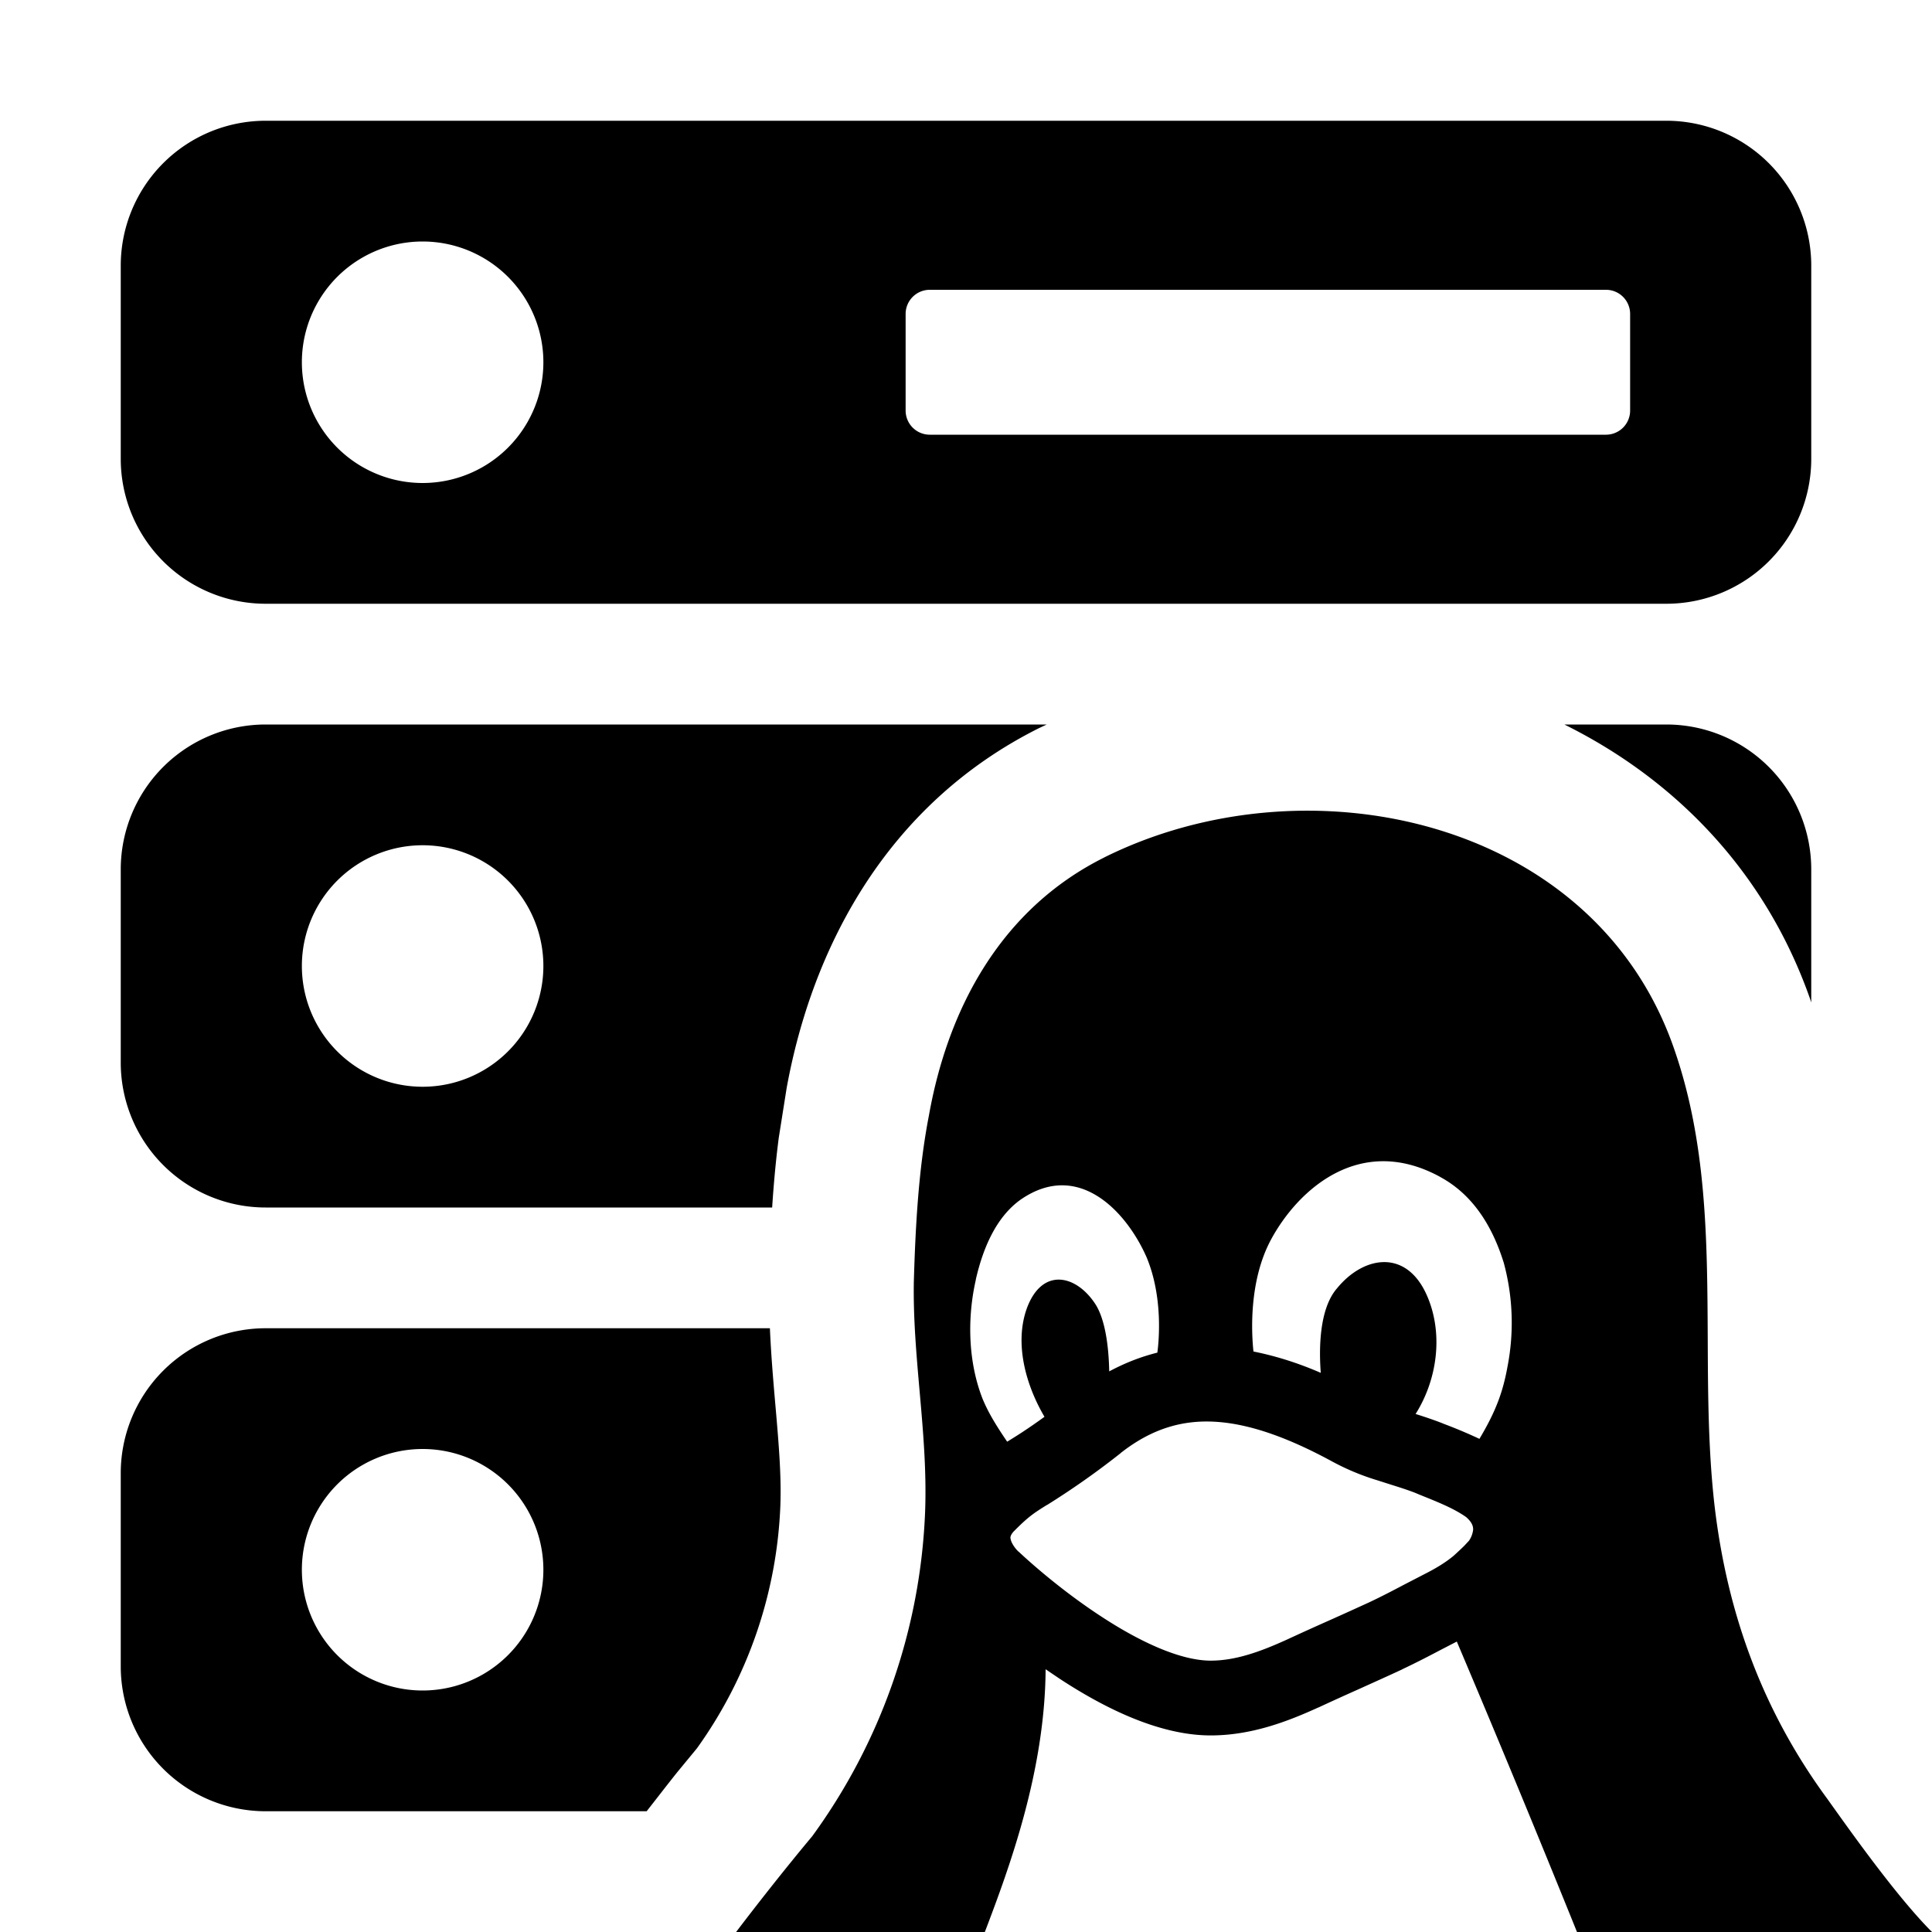 <svg width="24" height="24" viewBox="0 0 24 24"><g><path d="M13.71 10.655c2.508-1.253 6.075-.5 7.078 2.35.415 1.175.42 2.396.426 3.618.003.69.006 1.382.083 2.066.158 1.364.605 2.572 1.404 3.659l.077.108c.263.368.805 1.127 1.222 1.544h-4.41a227 227 0 0 0-1.493-3.608l-.207.107c-.151.08-.311.162-.47.237l-.002.002c-.174.081-.353.161-.525.239a37 37 0 0 0-.515.234l-.004.001c-.364.166-.821.346-1.334.346-.666 0-1.365-.368-1.881-.707l-.17-.115c-.008 1.265-.448 2.458-.755 3.264h-3.09c.529-.696.946-1.19.946-1.19a7.33 7.33 0 0 0 1.402-4.03c.019-.498-.024-.997-.068-1.495-.04-.456-.08-.91-.072-1.364.02-.678.057-1.393.187-2.062.241-1.355.91-2.572 2.172-3.204m1.391 7.007c-.404-.025-.788.08-1.178.386l-.001.002a10 10 0 0 1-.914.644l-.012.006c-.148.093-.219.137-.394.314a.2.2 0 0 0-.045.06l-.006.019c-.001.008 0 .027.014.063a.4.4 0 0 0 .084.117l.006.004c.142.134.536.484 1.014.797.497.327.997.555 1.37.555.304 0 .608-.107.948-.262q.264-.122.523-.237.262-.117.514-.233c.143-.068.272-.135.41-.208l.255-.132c.149-.075.27-.149.368-.231q.075-.068.13-.122l.044-.047.015-.016.003-.004a.3.3 0 0 0 .05-.137c0-.04-.013-.09-.088-.155-.153-.107-.34-.182-.579-.278l-.052-.022c-.103-.04-.203-.071-.317-.107l-.15-.048a3 3 0 0 1-.56-.232c-.553-.301-1.03-.47-1.452-.496m-.86-2.047c-.25-.566-.845-1.207-1.56-.715-.316.223-.474.623-.558.985l-.004.022-.005.023c-.102.474-.084 1.003.092 1.449.079.191.19.361.304.53l.011-.006c.107-.066.242-.15.453-.303-.233-.396-.375-.91-.22-1.345.186-.51.604-.426.846-.064.135.2.173.567.178.845q.293-.157.598-.233c.02-.146.072-.694-.135-1.188m3.65-.994c-.985-.539-1.756.14-2.1.772-.287.528-.243 1.193-.221 1.396q.42.084.836.265c-.024-.314-.016-.8.202-1.05.325-.398.846-.492 1.106.065.22.475.146 1.059-.13 1.496.108.034.225.073.335.116l.006.003.068.026a6 6 0 0 1 .384.164c.207-.347.293-.587.35-.904a2.85 2.85 0 0 0-.047-1.281c-.121-.39-.344-.827-.79-1.068M9.631 17.442c.045.511.076.895.063 1.258a5.54 5.54 0 0 1-1.034 3.015l-.026.032-.216.262c-.107.133-.236.301-.385.491H3.3a1.8 1.8 0 0 1-1.8-1.8v-2.4a1.8 1.8 0 0 1 1.8-1.8h6.264c.015.342.043.665.067.942M5.25 18a1.5 1.5 0 1 0 0 3 1.5 1.5 0 0 0 0-3M12.907 9.045c-1.918.96-2.824 2.763-3.135 4.471l-.098.618c-.038.294-.064.586-.082.866H3.3a1.8 1.8 0 0 1-1.8-1.8v-2.4A1.8 1.8 0 0 1 3.3 9h9.703zM5.25 10.5a1.5 1.5 0 1 0 0 3 1.5 1.5 0 0 0 0-3M20.7 9a1.8 1.8 0 0 1 1.8 1.8v1.653l-.016-.049c-.572-1.622-1.72-2.745-3.051-3.404zM20.7 1.5a1.8 1.8 0 0 1 1.8 1.8v2.4a1.8 1.8 0 0 1-1.8 1.8H3.3a1.8 1.8 0 0 1-1.8-1.8V3.3a1.8 1.8 0 0 1 1.8-1.8zM5.25 3a1.5 1.5 0 1 0 0 3 1.5 1.5 0 0 0 0-3m6.3.6a.3.3 0 0 0-.3.3v1.2a.3.3 0 0 0 .3.3h8.4a.3.3 0 0 0 .3-.3V3.9a.3.3 0 0 0-.3-.3z"/></g></svg>
